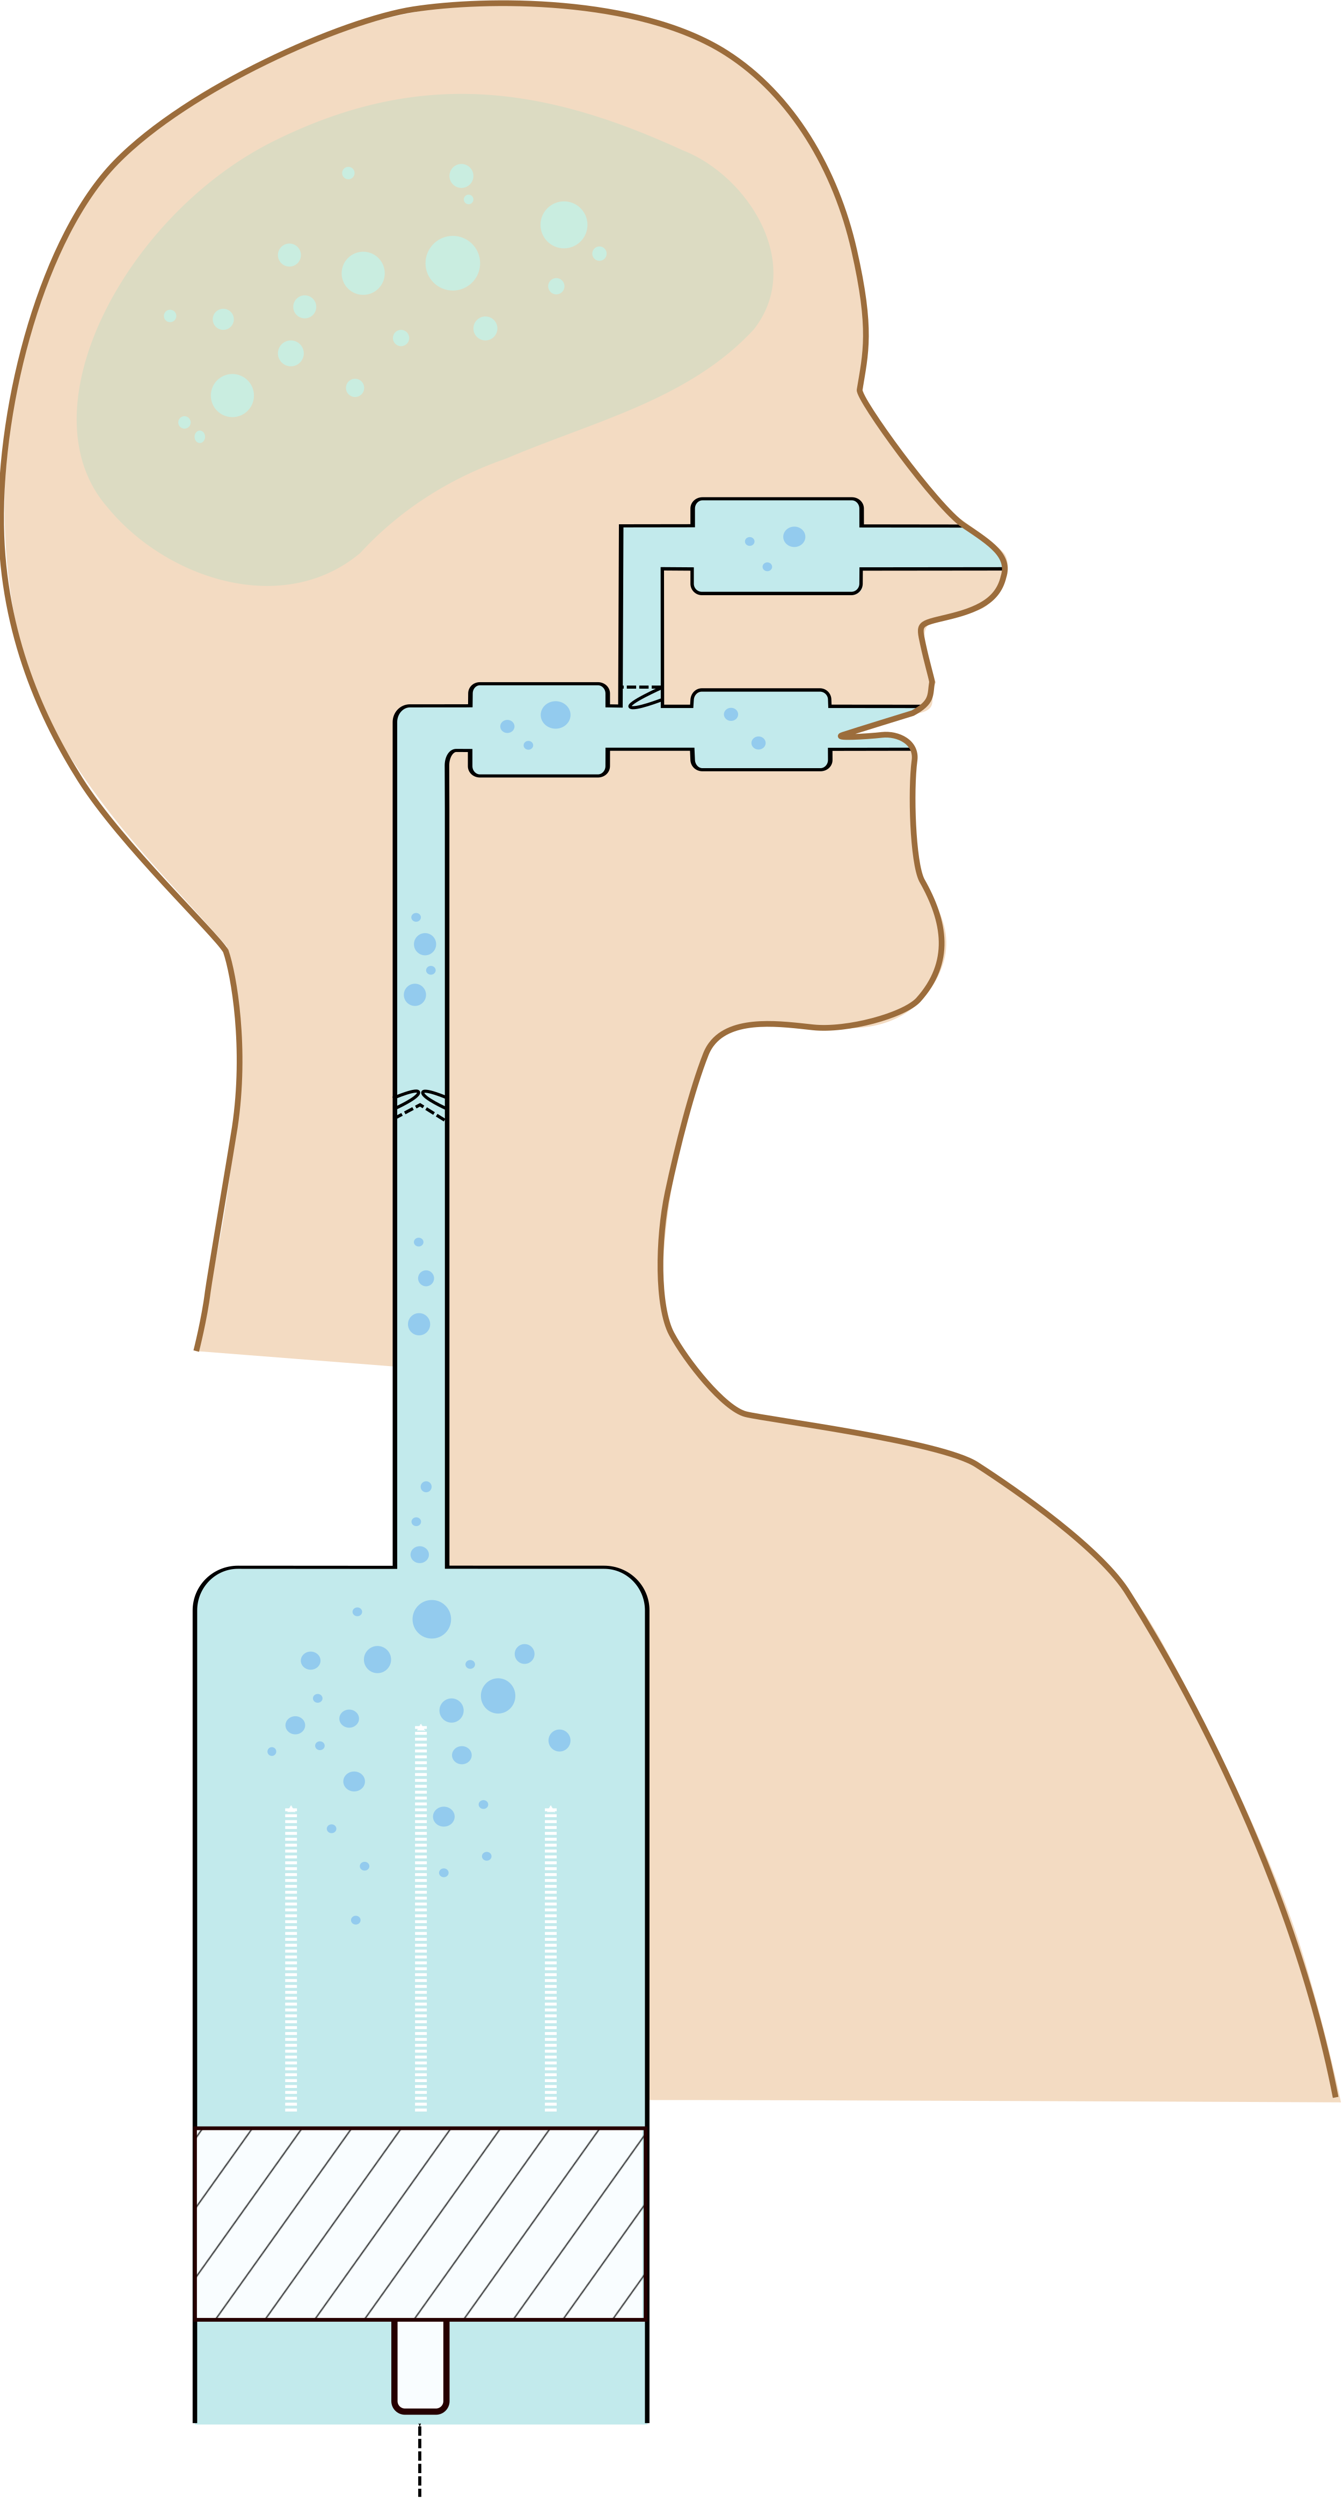 <?xml version="1.0" encoding="UTF-8" standalone="no"?>
<!-- Created with Inkscape (http://www.inkscape.org/) -->

<svg
   xmlns:osb="http://www.openswatchbook.org/uri/2009/osb"
   xmlns:dc="http://purl.org/dc/elements/1.1/"
   xmlns:cc="http://creativecommons.org/ns#"
   xmlns:rdf="http://www.w3.org/1999/02/22-rdf-syntax-ns#"
   xmlns:svg="http://www.w3.org/2000/svg"
   xmlns="http://www.w3.org/2000/svg"
   xmlns:xlink="http://www.w3.org/1999/xlink"
   xmlns:sodipodi="http://sodipodi.sourceforge.net/DTD/sodipodi-0.dtd"
   xmlns:inkscape="http://www.inkscape.org/namespaces/inkscape"
   version="1.1"
   id="svg911"
   width="477.645"
   height="889.163"
   viewBox="0 0 477.645 889.163"
   sodipodi:docname="tubes.svg"
   inkscape:version="0.92.4 5da689c313, 2019-01-14">
  <defs
     id="defs915">
    <marker
       inkscape:isstock="true"
       style="overflow:visible"
       id="marker1749"
       refX="0"
       refY="0"
       orient="auto"
       inkscape:stockid="EmptyTriangleOutS">
      <path
         transform="matrix(0.2,0,0,0.2,-0.6,0)"
         style="fill:#ffffff;fill-rule:evenodd;stroke:#ffffff;stroke-width:1pt;stroke-opacity:1"
         d="M 5.77,0 -2.88,5 V -5 Z"
         id="path1747"
         inkscape:connector-curvature="0" />
    </marker>
    <marker
       inkscape:isstock="true"
       style="overflow:visible"
       id="marker1745"
       refX="0"
       refY="0"
       orient="auto"
       inkscape:stockid="EmptyTriangleOutS">
      <path
         transform="matrix(0.2,0,0,0.2,-0.6,0)"
         style="fill:#ffffff;fill-rule:evenodd;stroke:#ffffff;stroke-width:1pt;stroke-opacity:1"
         d="M 5.77,0 -2.88,5 V -5 Z"
         id="path1743"
         inkscape:connector-curvature="0" />
    </marker>
    <marker
       inkscape:isstock="true"
       id="marker1739"
       refX="5"
       refY="3"
       orient="auto-start-reverse"
       inkscape:stockid="ExperimentalArrow">
      <path
         style="fill:context-stroke;stroke:#000000;stroke-opacity:1"
         d="M 10,3 0,6 V 0 Z"
         id="path1737"
         inkscape:connector-curvature="0" />
    </marker>
    <marker
       inkscape:isstock="true"
       id="marker1735"
       refX="5"
       refY="3"
       orient="auto-start-reverse"
       inkscape:stockid="ExperimentalArrow">
      <path
         style="fill:context-stroke;stroke:#000000;stroke-opacity:1"
         d="M 10,3 0,6 V 0 Z"
         id="path1733"
         inkscape:connector-curvature="0" />
    </marker>
    <marker
       inkscape:isstock="true"
       style="overflow:visible"
       id="marker1729"
       refX="0"
       refY="0"
       orient="auto"
       inkscape:stockid="EmptyTriangleOutM">
      <path
         transform="matrix(0.4,0,0,0.4,-1.8,0)"
         style="fill:#ffffff;fill-rule:evenodd;stroke:#000000;stroke-width:1pt;stroke-opacity:1"
         d="M 5.77,0 -2.88,5 V -5 Z"
         id="path1727"
         inkscape:connector-curvature="0" />
    </marker>
    <marker
       inkscape:isstock="true"
       style="overflow:visible"
       id="marker1725"
       refX="0"
       refY="0"
       orient="auto"
       inkscape:stockid="EmptyTriangleOutM">
      <path
         transform="matrix(0.4,0,0,0.4,-1.8,0)"
         style="fill:#ffffff;fill-rule:evenodd;stroke:#000000;stroke-width:1pt;stroke-opacity:1"
         d="M 5.77,0 -2.88,5 V -5 Z"
         id="path1723"
         inkscape:connector-curvature="0" />
    </marker>
    <marker
       inkscape:isstock="true"
       style="overflow:visible"
       id="marker1719"
       refX="0"
       refY="0"
       orient="auto"
       inkscape:stockid="Arrow1Mstart">
      <path
         transform="matrix(0.4,0,0,0.4,4,0)"
         style="fill:#000000;fill-opacity:1;fill-rule:evenodd;stroke:#000000;stroke-width:1pt;stroke-opacity:1"
         d="M 0,0 5,-5 -12.5,0 5,5 Z"
         id="path1717"
         inkscape:connector-curvature="0" />
    </marker>
    <marker
       inkscape:isstock="true"
       style="overflow:visible"
       id="marker1715"
       refX="0"
       refY="0"
       orient="auto"
       inkscape:stockid="Arrow1Mstart">
      <path
         transform="matrix(0.4,0,0,0.4,4,0)"
         style="fill:#000000;fill-opacity:1;fill-rule:evenodd;stroke:#000000;stroke-width:1pt;stroke-opacity:1"
         d="M 0,0 5,-5 -12.5,0 5,5 Z"
         id="path1713"
         inkscape:connector-curvature="0" />
    </marker>
    <marker
       inkscape:isstock="true"
       style="overflow:visible"
       id="marker1708"
       refX="0"
       refY="0"
       orient="auto"
       inkscape:stockid="Tail">
      <g
         style="fill:#000000;fill-opacity:1;stroke:#000000;stroke-opacity:1"
         transform="scale(-1.2)"
         id="g1706">
        <path
           style="fill:#000000;fill-opacity:1;fill-rule:evenodd;stroke:#000000;stroke-width:0.8;stroke-linecap:round;stroke-opacity:1"
           d="M -3.805,-3.959 0.544,0"
           id="path1694"
           inkscape:connector-curvature="0" />
        <path
           style="fill:#000000;fill-opacity:1;fill-rule:evenodd;stroke:#000000;stroke-width:0.8;stroke-linecap:round;stroke-opacity:1"
           d="M -1.287,-3.959 3.062,0"
           id="path1696"
           inkscape:connector-curvature="0" />
        <path
           style="fill:#000000;fill-opacity:1;fill-rule:evenodd;stroke:#000000;stroke-width:0.8;stroke-linecap:round;stroke-opacity:1"
           d="M 1.305,-3.959 5.654,0"
           id="path1698"
           inkscape:connector-curvature="0" />
        <path
           style="fill:#000000;fill-opacity:1;fill-rule:evenodd;stroke:#000000;stroke-width:0.8;stroke-linecap:round;stroke-opacity:1"
           d="M -3.805,4.178 0.544,0.22"
           id="path1700"
           inkscape:connector-curvature="0" />
        <path
           style="fill:#000000;fill-opacity:1;fill-rule:evenodd;stroke:#000000;stroke-width:0.8;stroke-linecap:round;stroke-opacity:1"
           d="M -1.287,4.178 3.062,0.22"
           id="path1702"
           inkscape:connector-curvature="0" />
        <path
           style="fill:#000000;fill-opacity:1;fill-rule:evenodd;stroke:#000000;stroke-width:0.8;stroke-linecap:round;stroke-opacity:1"
           d="M 1.305,4.178 5.654,0.22"
           id="path1704"
           inkscape:connector-curvature="0" />
      </g>
    </marker>
    <marker
       inkscape:isstock="true"
       style="overflow:visible"
       id="marker1660"
       refX="0"
       refY="0"
       orient="auto"
       inkscape:stockid="Tail">
      <g
         style="fill:#000000;fill-opacity:1;stroke:#000000;stroke-opacity:1"
         transform="scale(-1.2)"
         id="g1658">
        <path
           style="fill:#000000;fill-opacity:1;fill-rule:evenodd;stroke:#000000;stroke-width:0.8;stroke-linecap:round;stroke-opacity:1"
           d="M -3.805,-3.959 0.544,0"
           id="path1646"
           inkscape:connector-curvature="0" />
        <path
           style="fill:#000000;fill-opacity:1;fill-rule:evenodd;stroke:#000000;stroke-width:0.8;stroke-linecap:round;stroke-opacity:1"
           d="M -1.287,-3.959 3.062,0"
           id="path1648"
           inkscape:connector-curvature="0" />
        <path
           style="fill:#000000;fill-opacity:1;fill-rule:evenodd;stroke:#000000;stroke-width:0.8;stroke-linecap:round;stroke-opacity:1"
           d="M 1.305,-3.959 5.654,0"
           id="path1650"
           inkscape:connector-curvature="0" />
        <path
           style="fill:#000000;fill-opacity:1;fill-rule:evenodd;stroke:#000000;stroke-width:0.8;stroke-linecap:round;stroke-opacity:1"
           d="M -3.805,4.178 0.544,0.22"
           id="path1652"
           inkscape:connector-curvature="0" />
        <path
           style="fill:#000000;fill-opacity:1;fill-rule:evenodd;stroke:#000000;stroke-width:0.8;stroke-linecap:round;stroke-opacity:1"
           d="M -1.287,4.178 3.062,0.22"
           id="path1654"
           inkscape:connector-curvature="0" />
        <path
           style="fill:#000000;fill-opacity:1;fill-rule:evenodd;stroke:#000000;stroke-width:0.8;stroke-linecap:round;stroke-opacity:1"
           d="M 1.305,4.178 5.654,0.22"
           id="path1656"
           inkscape:connector-curvature="0" />
      </g>
    </marker>
    <marker
       inkscape:isstock="true"
       style="overflow:visible"
       id="marker1636"
       refX="0"
       refY="0"
       orient="auto"
       inkscape:stockid="Arrow1Send">
      <path
         transform="matrix(-0.2,0,0,-0.2,-1.2,0)"
         style="fill:#000000;fill-opacity:1;fill-rule:evenodd;stroke:#000000;stroke-width:1pt;stroke-opacity:1"
         d="M 0,0 5,-5 -12.5,0 5,5 Z"
         id="path1634"
         inkscape:connector-curvature="0" />
    </marker>
    <marker
       inkscape:isstock="true"
       style="overflow:visible"
       id="marker1632"
       refX="0"
       refY="0"
       orient="auto"
       inkscape:stockid="Arrow1Send">
      <path
         transform="matrix(-0.2,0,0,-0.2,-1.2,0)"
         style="fill:#000000;fill-opacity:1;fill-rule:evenodd;stroke:#000000;stroke-width:1pt;stroke-opacity:1"
         d="M 0,0 5,-5 -12.5,0 5,5 Z"
         id="path1630"
         inkscape:connector-curvature="0" />
    </marker>
    <marker
       inkscape:stockid="Arrow1Send"
       orient="auto"
       refY="0"
       refX="0"
       id="Arrow1Send"
       style="overflow:visible"
       inkscape:isstock="true">
      <path
         id="path7194"
         d="M 0,0 5,-5 -12.5,0 5,5 Z"
         style="fill:#000000;fill-opacity:1;fill-rule:evenodd;stroke:#000000;stroke-width:1pt;stroke-opacity:1"
         transform="matrix(-0.2,0,0,-0.2,-1.2,0)"
         inkscape:connector-curvature="0" />
    </marker>
    <marker
       inkscape:isstock="true"
       style="overflow:visible"
       id="marker8088"
       refX="0"
       refY="0"
       orient="auto"
       inkscape:stockid="Arrow1Mstart">
      <path
         transform="matrix(0.4,0,0,0.4,4,0)"
         style="fill:#000000;fill-opacity:1;fill-rule:evenodd;stroke:#000000;stroke-width:1pt;stroke-opacity:1"
         d="M 0,0 5,-5 -12.5,0 5,5 Z"
         id="path8086"
         inkscape:connector-curvature="0" />
    </marker>
    <marker
       inkscape:stockid="Arrow1Sstart"
       orient="auto"
       refY="0"
       refX="0"
       id="Arrow1Sstart"
       style="overflow:visible"
       inkscape:isstock="true">
      <path
         id="path7191"
         d="M 0,0 5,-5 -12.5,0 5,5 Z"
         style="fill:#000000;fill-opacity:1;fill-rule:evenodd;stroke:#000000;stroke-width:1pt;stroke-opacity:1"
         transform="matrix(0.2,0,0,0.2,1.2,0)"
         inkscape:connector-curvature="0" />
    </marker>
    <marker
       inkscape:stockid="Arrow1Mstart"
       orient="auto"
       refY="0"
       refX="0"
       id="Arrow1Mstart"
       style="overflow:visible"
       inkscape:isstock="true">
      <path
         id="path7185"
         d="M 0,0 5,-5 -12.5,0 5,5 Z"
         style="fill:#000000;fill-opacity:1;fill-rule:evenodd;stroke:#000000;stroke-width:1pt;stroke-opacity:1"
         transform="matrix(0.4,0,0,0.4,4,0)"
         inkscape:connector-curvature="0" />
    </marker>
    <marker
       inkscape:stockid="Arrow1Lend"
       orient="auto"
       refY="0"
       refX="0"
       id="Arrow1Lend"
       style="overflow:visible"
       inkscape:isstock="true">
      <path
         id="path7182"
         d="M 0,0 5,-5 -12.5,0 5,5 Z"
         style="fill:#000000;fill-opacity:1;fill-rule:evenodd;stroke:#000000;stroke-width:1pt;stroke-opacity:1"
         transform="matrix(-0.8,0,0,-0.8,-10,0)"
         inkscape:connector-curvature="0" />
    </marker>
    <marker
       inkscape:stockid="DotL"
       orient="auto"
       refY="0"
       refX="0"
       id="DotL"
       style="overflow:visible"
       inkscape:isstock="true">
      <path
         id="path7240"
         d="m -2.5,-1 c 0,2.76 -2.24,5 -5,5 -2.76,0 -5,-2.24 -5,-5 0,-2.76 2.24,-5 5,-5 2.76,0 5,2.24 5,5 z"
         style="fill:#000000;fill-opacity:1;fill-rule:evenodd;stroke:#000000;stroke-width:1pt;stroke-opacity:1"
         transform="matrix(0.8,0,0,0.8,5.92,0.8)"
         inkscape:connector-curvature="0" />
    </marker>
    <marker
       inkscape:stockid="Arrow1Mend"
       orient="auto"
       refY="0"
       refX="0"
       id="Arrow1Mend"
       style="overflow:visible"
       inkscape:isstock="true">
      <path
         id="path7188"
         d="M 0,0 5,-5 -12.5,0 5,5 Z"
         style="fill:#000000;fill-opacity:1;fill-rule:evenodd;stroke:#000000;stroke-width:1pt;stroke-opacity:1"
         transform="matrix(-0.4,0,0,-0.4,-4,0)"
         inkscape:connector-curvature="0" />
    </marker>
    <marker
       inkscape:stockid="Arrow1Lstart"
       orient="auto"
       refY="0"
       refX="0"
       id="marker7457"
       style="overflow:visible"
       inkscape:isstock="true">
      <path
         id="path7455"
         d="M 0,0 5,-5 -12.5,0 5,5 Z"
         style="fill:#000000;fill-opacity:1;fill-rule:evenodd;stroke:#000000;stroke-width:1pt;stroke-opacity:1"
         transform="matrix(0.8,0,0,0.8,10,0)"
         inkscape:connector-curvature="0" />
    </marker>
    <marker
       inkscape:stockid="Arrow1Lstart"
       orient="auto"
       refY="0"
       refX="0"
       id="Arrow1Lstart"
       style="overflow:visible"
       inkscape:isstock="true">
      <path
         id="path7179"
         d="M 0,0 5,-5 -12.5,0 5,5 Z"
         style="fill:#000000;fill-opacity:1;fill-rule:evenodd;stroke:#000000;stroke-width:1pt;stroke-opacity:1"
         transform="matrix(0.8,0,0,0.8,10,0)"
         inkscape:connector-curvature="0" />
    </marker>
    <linearGradient
       id="linearGradient6862"
       osb:paint="solid">
      <stop
         style="stop-color:#000000;stop-opacity:1;"
         offset="0"
         id="stop6860" />
    </linearGradient>
    <pattern
       inkscape:collect="always"
       xlink:href="#Strips1_1"
       id="pattern6843"
       patternTransform="matrix(10,0,0,10,120.48,-712.858)" />
    <pattern
       inkscape:stockid="Stripes 1:1"
       id="Strips1_1"
       patternTransform="translate(0,0) scale(10,10)"
       height="1"
       width="2"
       patternUnits="userSpaceOnUse"
       inkscape:collect="always">
      <rect
         id="rect6125"
         height="2"
         width="1"
         y="-0.5"
         x="0"
         style="fill:black;stroke:none" />
    </pattern>
    <clipPath
       clipPathUnits="userSpaceOnUse"
       id="clipPath6847">
      <rect
         style="fill:none;fill-opacity:1;stroke:#c80000;stroke-width:1.134;stroke-miterlimit:3.8;stroke-dasharray:none;stroke-dashoffset:0;stroke-opacity:1"
         id="rect6849"
         width="428"
         height="438"
         x="724"
         y="298"
         transform="rotate(-38.903)" />
    </clipPath>
    <pattern
       patternUnits="userSpaceOnUse"
       width="428"
       height="438"
       patternTransform="translate(724,298)"
       id="pattern6851">
      <rect
         clip-path="url(#clipPath6847)"
         transform="rotate(38.903,59.898,-1174.015)"
         ry="0"
         y="-496.858"
         x="704.48"
         height="622"
         width="730"
         id="rect5407"
         style="fill:url(#pattern6843);fill-opacity:1;stroke:#c80000;stroke-width:1.134;stroke-miterlimit:3.8;stroke-dasharray:none;stroke-dashoffset:0;stroke-opacity:1" />
    </pattern>
    <clipPath
       clipPathUnits="userSpaceOnUse"
       id="clipPath6954">
      <rect
         style="fill:none;fill-opacity:1;stroke:#260000;stroke-width:1.2;stroke-miterlimit:4;stroke-dasharray:none;stroke-dashoffset:0;stroke-opacity:1"
         id="rect6956"
         width="600"
         height="348"
         x="102.809"
         y="671.958"
         ry="0.5"
         transform="rotate(-30)" />
    </clipPath>
    <pattern
       patternUnits="userSpaceOnUse"
       width="600"
       height="348"
       patternTransform="translate(168,164)"
       id="pattern6970">
      <g
         clip-path="url(#clipPath6954-9)"
         transform="rotate(30,1202.486,-527.823)"
         id="g6948-9">
        <rect
           style="fill:none;fill-opacity:1;stroke:#260000;stroke-width:1.134;stroke-miterlimit:3.8;stroke-dasharray:none;stroke-dashoffset:0;stroke-opacity:1"
           id="rect6900-2"
           width="691.55"
           height="602.455"
           x="428.406"
           y="230.058"
           ry="0.5" />
        <path
           style="fill:none;stroke:#000000;stroke-width:1.2;stroke-linecap:butt;stroke-linejoin:miter;stroke-miterlimit:4;stroke-dasharray:none;stroke-opacity:1"
           d="m 462.448,228.643 -1.414,602.455"
           id="path6902-0"
           inkscape:connector-curvature="0" />
        <path
           style="fill:none;stroke:#000000;stroke-width:1.2;stroke-linecap:butt;stroke-linejoin:miter;stroke-miterlimit:4;stroke-dasharray:none;stroke-opacity:1"
           d="M 506.996,230.058 V 832.513"
           id="path6904-2"
           inkscape:connector-curvature="0" />
        <path
           style="fill:none;stroke:#000000;stroke-width:1.2;stroke-linecap:butt;stroke-linejoin:miter;stroke-miterlimit:4;stroke-dasharray:none;stroke-opacity:1"
           d="M 551.543,231.472 V 831.098"
           id="path6906-3"
           inkscape:connector-curvature="0" />
        <path
           style="fill:none;stroke:#000000;stroke-width:1.2;stroke-linecap:butt;stroke-linejoin:miter;stroke-miterlimit:4;stroke-dasharray:none;stroke-opacity:1"
           d="M 596.091,230.058 V 832.755"
           id="path6908-7"
           inkscape:connector-curvature="0"
           sodipodi:nodetypes="cc" />
        <path
           style="fill:none;stroke:#000000;stroke-width:1.2;stroke-linecap:butt;stroke-linejoin:miter;stroke-miterlimit:4;stroke-dasharray:none;stroke-opacity:1"
           d="m 640.639,230.729 v 601.783"
           id="path6910-5"
           inkscape:connector-curvature="0"
           sodipodi:nodetypes="cc" />
        <path
           style="fill:none;stroke:#000000;stroke-width:1.2;stroke-linecap:butt;stroke-linejoin:miter;stroke-miterlimit:4;stroke-dasharray:none;stroke-opacity:1"
           d="M 685.187,229.472 V 832.598"
           id="path6912-9"
           inkscape:connector-curvature="0"
           sodipodi:nodetypes="cc" />
        <path
           style="fill:none;stroke:#000000;stroke-width:1.2;stroke-linecap:butt;stroke-linejoin:miter;stroke-miterlimit:4;stroke-dasharray:none;stroke-opacity:1"
           d="M 729.734,230.058 V 831.806"
           id="path6914-2"
           inkscape:connector-curvature="0"
           sodipodi:nodetypes="cc" />
        <path
           style="fill:none;stroke:#000000;stroke-width:1.2;stroke-linecap:butt;stroke-linejoin:miter;stroke-miterlimit:4;stroke-dasharray:none;stroke-opacity:1"
           d="M 774.282,230.058 V 832.184"
           id="path6916-2"
           inkscape:connector-curvature="0"
           sodipodi:nodetypes="cc" />
        <path
           style="fill:none;stroke:#000000;stroke-width:1.2;stroke-linecap:butt;stroke-linejoin:miter;stroke-miterlimit:4;stroke-dasharray:none;stroke-opacity:1"
           d="M 818.83,229.815 V 832.177"
           id="path6918-8"
           inkscape:connector-curvature="0"
           sodipodi:nodetypes="cc" />
        <path
           style="fill:none;stroke:#000000;stroke-width:1.2;stroke-linecap:butt;stroke-linejoin:miter;stroke-miterlimit:4;stroke-dasharray:none;stroke-opacity:1"
           d="M 863.377,229.729 V 829.684"
           id="path6920-9"
           inkscape:connector-curvature="0"
           sodipodi:nodetypes="cc" />
        <path
           style="fill:none;stroke:#000000;stroke-width:1.2;stroke-linecap:butt;stroke-linejoin:miter;stroke-miterlimit:4;stroke-dasharray:none;stroke-opacity:1"
           d="M 907.925,229.487 V 832.513"
           id="path6922-7"
           inkscape:connector-curvature="0"
           sodipodi:nodetypes="cc" />
        <path
           style="fill:none;stroke:#000000;stroke-width:1.2;stroke-linecap:butt;stroke-linejoin:miter;stroke-miterlimit:4;stroke-dasharray:none;stroke-opacity:1"
           d="M 952.473,230.229 V 833.241"
           id="path6924-3"
           inkscape:connector-curvature="0"
           sodipodi:nodetypes="cc" />
        <path
           style="fill:none;stroke:#000000;stroke-width:1.2;stroke-linecap:butt;stroke-linejoin:miter;stroke-miterlimit:4;stroke-dasharray:none;stroke-opacity:1"
           d="M 997.021,230.315 V 832.755"
           id="path6926-6"
           inkscape:connector-curvature="0"
           sodipodi:nodetypes="cc" />
        <path
           style="fill:none;stroke:#000000;stroke-width:1.2;stroke-linecap:butt;stroke-linejoin:miter;stroke-miterlimit:4;stroke-dasharray:none;stroke-opacity:1"
           d="M 1041.568,229.815 V 832.169"
           id="path6928-1"
           inkscape:connector-curvature="0"
           sodipodi:nodetypes="cc" />
        <path
           style="fill:none;stroke:#000000;stroke-width:1.2;stroke-linecap:butt;stroke-linejoin:miter;stroke-miterlimit:4;stroke-dasharray:none;stroke-opacity:1"
           d="M 1086.116,231.143 V 832.755"
           id="path6930-2"
           inkscape:connector-curvature="0"
           sodipodi:nodetypes="cc" />
      </g>
    </pattern>
    <clipPath
       clipPathUnits="userSpaceOnUse"
       id="clipPath6954-9">
      <rect
         style="fill:none;fill-opacity:1;stroke:#260000;stroke-width:1.2;stroke-miterlimit:4;stroke-dasharray:none;stroke-dashoffset:0;stroke-opacity:1"
         id="rect6956-3"
         width="600"
         height="348"
         x="102.809"
         y="671.958"
         ry="0.5"
         transform="rotate(-30)" />
    </clipPath>
    <marker
       inkscape:stockid="Arrow1Send"
       orient="auto"
       refY="0"
       refX="0"
       id="Arrow1Send-3"
       style="overflow:visible"
       inkscape:isstock="true">
      <path
         inkscape:connector-curvature="0"
         id="path7194-7"
         d="M 0,0 5,-5 -12.5,0 5,5 Z"
         style="fill:#ffffff;fill-opacity:1;fill-rule:evenodd;stroke:#ffffff;stroke-width:1pt;stroke-opacity:1"
         transform="matrix(-0.2,0,0,-0.2,-1.2,0)" />
    </marker>
    <marker
       inkscape:stockid="Arrow1Send"
       orient="auto"
       refY="0"
       refX="0"
       id="Arrow1Send-4"
       style="overflow:visible"
       inkscape:isstock="true">
      <path
         inkscape:connector-curvature="0"
         id="path7194-5"
         d="M 0,0 5,-5 -12.5,0 5,5 Z"
         style="fill:#93cbee;fill-opacity:1;fill-rule:evenodd;stroke:#ffffff;stroke-width:1pt;stroke-opacity:1"
         transform="matrix(-0.2,0,0,-0.2,-1.2,0)" />
    </marker>
    <marker
       inkscape:stockid="Arrow1Send"
       orient="auto"
       refY="0"
       refX="0"
       id="Arrow1Send-5"
       style="overflow:visible"
       inkscape:isstock="true">
      <path
         inkscape:connector-curvature="0"
         id="path7194-4"
         d="M 0,0 5,-5 -12.5,0 5,5 Z"
         style="fill:#000000;fill-opacity:1;fill-rule:evenodd;stroke:#000000;stroke-width:1pt;stroke-opacity:1"
         transform="matrix(-0.2,0,0,-0.2,-1.2,0)" />
    </marker>
    <marker
       inkscape:stockid="Arrow1Send"
       orient="auto"
       refY="0"
       refX="0"
       id="Arrow1Send-3-4"
       style="overflow:visible"
       inkscape:isstock="true">
      <path
         inkscape:connector-curvature="0"
         id="path7194-7-4"
         d="M 0,0 5,-5 -12.5,0 5,5 Z"
         style="fill:#000000;fill-opacity:1;fill-rule:evenodd;stroke:#000000;stroke-width:1pt;stroke-opacity:1"
         transform="matrix(-0.2,0,0,-0.2,-1.2,0)" />
    </marker>
    <marker
       inkscape:stockid="Arrow1Send"
       orient="auto"
       refY="0"
       refX="0"
       id="Arrow1Send-3-0"
       style="overflow:visible"
       inkscape:isstock="true">
      <path
         inkscape:connector-curvature="0"
         id="path7194-7-7"
         d="M 0,0 5,-5 -12.5,0 5,5 Z"
         style="fill:#93cbee;fill-opacity:1;fill-rule:evenodd;stroke:#ffffff;stroke-width:1pt;stroke-opacity:1"
         transform="matrix(-0.2,0,0,-0.2,-1.2,0)" />
    </marker>
    <marker
       inkscape:stockid="Arrow1Send"
       orient="auto"
       refY="0"
       refX="0"
       id="Arrow1Send-4-8"
       style="overflow:visible"
       inkscape:isstock="true">
      <path
         inkscape:connector-curvature="0"
         id="path7194-5-4"
         d="M 0,0 5,-5 -12.5,0 5,5 Z"
         style="fill:#ffffff;fill-opacity:1;fill-rule:evenodd;stroke:#ffffff;stroke-width:1pt;stroke-opacity:1"
         transform="matrix(-0.2,0,0,-0.2,-1.2,0)" />
    </marker>
    <marker
       inkscape:stockid="Arrow1Mstart"
       orient="auto"
       refY="0"
       refX="0"
       id="marker7907-6"
       style="overflow:visible"
       inkscape:isstock="true"
       inkscape:collect="always">
      <path
         inkscape:connector-curvature="0"
         id="path7905-8"
         d="M 0,0 5,-5 -12.5,0 5,5 Z"
         style="fill:#000000;fill-opacity:1;fill-rule:evenodd;stroke:#000000;stroke-width:1pt;stroke-opacity:1"
         transform="matrix(0.4,0,0,0.4,4,0)" />
    </marker>
    <pattern
       inkscape:collect="always"
       xlink:href="#pattern6970-0"
       id="pattern6999-9"
       patternTransform="matrix(0.273,0.052,-0.064,0.341,565.688,916.975)" />
    <pattern
       patternUnits="userSpaceOnUse"
       width="600"
       height="348"
       patternTransform="translate(168,164)"
       id="pattern6970-0">
      <g
         clip-path="url(#clipPath6954-9-7)"
         transform="rotate(30,1202.486,-527.823)"
         id="g6948-9-6">
        <rect
           style="fill:none;fill-opacity:1;stroke:#260000;stroke-width:1.134;stroke-miterlimit:3.8;stroke-dasharray:none;stroke-dashoffset:0;stroke-opacity:1"
           id="rect6900-2-8"
           width="691.55"
           height="602.455"
           x="428.406"
           y="230.058"
           ry="0.5" />
        <path
           style="fill:none;stroke:#000000;stroke-width:1.2;stroke-linecap:butt;stroke-linejoin:miter;stroke-miterlimit:4;stroke-dasharray:none;stroke-opacity:1"
           d="m 462.448,228.643 -1.414,602.455"
           id="path6902-0-7"
           inkscape:connector-curvature="0" />
        <path
           style="fill:none;stroke:#000000;stroke-width:1.2;stroke-linecap:butt;stroke-linejoin:miter;stroke-miterlimit:4;stroke-dasharray:none;stroke-opacity:1"
           d="M 506.996,230.058 V 832.513"
           id="path6904-2-9"
           inkscape:connector-curvature="0" />
        <path
           style="fill:none;stroke:#000000;stroke-width:1.2;stroke-linecap:butt;stroke-linejoin:miter;stroke-miterlimit:4;stroke-dasharray:none;stroke-opacity:1"
           d="M 551.543,231.472 V 831.098"
           id="path6906-3-0"
           inkscape:connector-curvature="0" />
        <path
           style="fill:none;stroke:#000000;stroke-width:1.2;stroke-linecap:butt;stroke-linejoin:miter;stroke-miterlimit:4;stroke-dasharray:none;stroke-opacity:1"
           d="M 596.091,230.058 V 832.755"
           id="path6908-7-3"
           inkscape:connector-curvature="0"
           sodipodi:nodetypes="cc" />
        <path
           style="fill:none;stroke:#000000;stroke-width:1.2;stroke-linecap:butt;stroke-linejoin:miter;stroke-miterlimit:4;stroke-dasharray:none;stroke-opacity:1"
           d="m 640.639,230.729 v 601.783"
           id="path6910-5-3"
           inkscape:connector-curvature="0"
           sodipodi:nodetypes="cc" />
        <path
           style="fill:none;stroke:#000000;stroke-width:1.2;stroke-linecap:butt;stroke-linejoin:miter;stroke-miterlimit:4;stroke-dasharray:none;stroke-opacity:1"
           d="M 685.187,229.472 V 832.598"
           id="path6912-9-3"
           inkscape:connector-curvature="0"
           sodipodi:nodetypes="cc" />
        <path
           style="fill:none;stroke:#000000;stroke-width:1.2;stroke-linecap:butt;stroke-linejoin:miter;stroke-miterlimit:4;stroke-dasharray:none;stroke-opacity:1"
           d="M 729.734,230.058 V 831.806"
           id="path6914-2-7"
           inkscape:connector-curvature="0"
           sodipodi:nodetypes="cc" />
        <path
           style="fill:none;stroke:#000000;stroke-width:1.2;stroke-linecap:butt;stroke-linejoin:miter;stroke-miterlimit:4;stroke-dasharray:none;stroke-opacity:1"
           d="M 774.282,230.058 V 832.184"
           id="path6916-2-3"
           inkscape:connector-curvature="0"
           sodipodi:nodetypes="cc" />
        <path
           style="fill:none;stroke:#000000;stroke-width:1.2;stroke-linecap:butt;stroke-linejoin:miter;stroke-miterlimit:4;stroke-dasharray:none;stroke-opacity:1"
           d="M 818.83,229.815 V 832.177"
           id="path6918-8-2"
           inkscape:connector-curvature="0"
           sodipodi:nodetypes="cc" />
        <path
           style="fill:none;stroke:#000000;stroke-width:1.2;stroke-linecap:butt;stroke-linejoin:miter;stroke-miterlimit:4;stroke-dasharray:none;stroke-opacity:1"
           d="M 863.377,229.729 V 829.684"
           id="path6920-9-6"
           inkscape:connector-curvature="0"
           sodipodi:nodetypes="cc" />
        <path
           style="fill:none;stroke:#000000;stroke-width:1.2;stroke-linecap:butt;stroke-linejoin:miter;stroke-miterlimit:4;stroke-dasharray:none;stroke-opacity:1"
           d="M 907.925,229.487 V 832.513"
           id="path6922-7-5"
           inkscape:connector-curvature="0"
           sodipodi:nodetypes="cc" />
        <path
           style="fill:none;stroke:#000000;stroke-width:1.2;stroke-linecap:butt;stroke-linejoin:miter;stroke-miterlimit:4;stroke-dasharray:none;stroke-opacity:1"
           d="M 952.473,230.229 V 833.241"
           id="path6924-3-2"
           inkscape:connector-curvature="0"
           sodipodi:nodetypes="cc" />
        <path
           style="fill:none;stroke:#000000;stroke-width:1.2;stroke-linecap:butt;stroke-linejoin:miter;stroke-miterlimit:4;stroke-dasharray:none;stroke-opacity:1"
           d="M 997.021,230.315 V 832.755"
           id="path6926-6-6"
           inkscape:connector-curvature="0"
           sodipodi:nodetypes="cc" />
        <path
           style="fill:none;stroke:#000000;stroke-width:1.2;stroke-linecap:butt;stroke-linejoin:miter;stroke-miterlimit:4;stroke-dasharray:none;stroke-opacity:1"
           d="M 1041.568,229.815 V 832.169"
           id="path6928-1-5"
           inkscape:connector-curvature="0"
           sodipodi:nodetypes="cc" />
        <path
           style="fill:none;stroke:#000000;stroke-width:1.2;stroke-linecap:butt;stroke-linejoin:miter;stroke-miterlimit:4;stroke-dasharray:none;stroke-opacity:1"
           d="M 1086.116,231.143 V 832.755"
           id="path6930-2-8"
           inkscape:connector-curvature="0"
           sodipodi:nodetypes="cc" />
      </g>
    </pattern>
    <clipPath
       clipPathUnits="userSpaceOnUse"
       id="clipPath6954-9-7">
      <rect
         style="fill:none;fill-opacity:1;stroke:#260000;stroke-width:1.2;stroke-miterlimit:4;stroke-dasharray:none;stroke-dashoffset:0;stroke-opacity:1"
         id="rect6956-3-9"
         width="600"
         height="348"
         x="102.809"
         y="671.958"
         ry="0.5"
         transform="rotate(-30)" />
    </clipPath>
    <marker
       inkscape:isstock="true"
       style="overflow:visible"
       id="marker1749-6"
       refX="0"
       refY="0"
       orient="auto"
       inkscape:stockid="EmptyTriangleOutS">
      <path
         inkscape:connector-curvature="0"
         transform="matrix(0.2,0,0,0.2,-0.6,0)"
         style="fill:#ffffff;fill-rule:evenodd;stroke:#ffffff;stroke-width:1pt;stroke-opacity:1"
         d="M 5.77,0 -2.88,5 V -5 Z"
         id="path1747-0" />
    </marker>
    <marker
       inkscape:stockid="EmptyTriangleOutS"
       orient="auto"
       refY="0"
       refX="0"
       id="EmptyTriangleOutS-4"
       style="overflow:visible"
       inkscape:isstock="true"
       inkscape:collect="always">
      <path
         inkscape:connector-curvature="0"
         id="path1531-1"
         d="M 5.77,0 -2.88,5 V -5 Z"
         style="fill:#ffffff;fill-rule:evenodd;stroke:#ffffff;stroke-width:1pt;stroke-opacity:1"
         transform="matrix(0.2,0,0,0.2,-0.6,0)" />
    </marker>
    <marker
       inkscape:isstock="true"
       style="overflow:visible"
       id="marker1745-0"
       refX="0"
       refY="0"
       orient="auto"
       inkscape:stockid="EmptyTriangleOutS">
      <path
         inkscape:connector-curvature="0"
         transform="matrix(0.2,0,0,0.2,-0.6,0)"
         style="fill:#ffffff;fill-rule:evenodd;stroke:#ffffff;stroke-width:1pt;stroke-opacity:1"
         d="M 5.77,0 -2.88,5 V -5 Z"
         id="path1743-4" />
    </marker>
  </defs>
  <sodipodi:namedview
     pagecolor="#ffffff"
     bordercolor="#666666"
     borderopacity="1"
     objecttolerance="10"
     gridtolerance="10"
     guidetolerance="10"
     inkscape:pageopacity="0"
     inkscape:pageshadow="2"
     inkscape:window-width="1920"
     inkscape:window-height="1024"
     id="namedview913"
     showgrid="false"
     inkscape:zoom="0.70710678"
     inkscape:cx="56.86035"
     inkscape:cy="440.87839"
     inkscape:window-x="0"
     inkscape:window-y="30"
     inkscape:window-maximized="1"
     inkscape:current-layer="layer3"
     inkscape:snap-global="false"
     fit-margin-top="0"
     fit-margin-left="0"
     fit-margin-right="0"
     fit-margin-bottom="0" />
  <g
     inkscape:groupmode="layer"
     id="layer3"
     inkscape:label="Layer 3"
     style="display:inline"
     transform="translate(-188.973,-76.874)">
    <g
       id="g4795"
       transform="matrix(5.105,0,0,5.105,-425.187,51.465)"
       inkscape:export-xdpi="96"
       inkscape:export-ydpi="96"
       inkscape:export-filename="/home/dodo/gits/emotions/text/resources/tubes.png">
      <path
         sodipodi:nodetypes="cczcssssssssscsccsscccscsccsc"
         inkscape:connector-curvature="0"
         id="path5780-8-5"
         d="m 148.396,100.232 2.62,13.672 c -2.552,2.91 2.443,37.409 12.421,37.386 9.979,-0.022 50.364,0.163 50.364,0.163 0,0 -0.895,-4.374 -2.578,-10.034 -2.446,-8.229 -8.384,-19.257 -9.839,-21.909 -4.377,-7.979 -9.95,-10.14 -12.894,-12.412 -1.897,-1.465 -16.314,-3.313 -16.879,-3.806 -3.337,-2.91 -5.226,-5.211 -5.135,-8.887 0.19,-7.675 2.568,-15.118 3.54,-16.811 0.626,-1.092 3.342,-1.55 8.256,-1.043 3.394,0.35 6.045,-0.752 7.444,-3.576 1.746,-3.525 -1.062,-5.861 -1.382,-7.498 -0.702,-3.592 -0.109,-6.885 -0.201,-8.384 -1.809,-1.633 -12.439,0.193 0.172,-2.41 1.64,-0.338 0.636,-1.167 1.243,-2.147 -1.608,-4.683 -0.59,-4.073 1.618,-4.806 2.358,-0.271 1.852,-0.721 2.635,-1.408 0.828,-0.727 0.952,-2.059 0.567,-2.71 -0.407,-0.687 -4.045,-3.135 -4.045,-3.135 0,0 -5.023,-5.843 -5.869,-8.322 1.162,-9.66 -3.037,-21.268 -12.512,-25.117 -2.992,-1.182 -6.255,-1.533 -9.417,-1.769 -8.08,-0.602 -15.503,1.67 -22.981,5.518 -5.475,2.968 -10.341,8.273 -12.12,13.492 -4.493,13.181 -2.884,24.099 0.019,30.588 4.426,7.622 8.29,10.98 12.677,16.051 1.834,7.044 0.735,11.881 0.264,15.565 -0.747,5.847 -1.594,8.435 -2.442,12.623"
         style="fill:#f3dbc2;fill-opacity:1;fill-rule:evenodd;stroke:none;stroke-width:0.4;stroke-linecap:butt;stroke-linejoin:miter;stroke-miterlimit:4;stroke-dasharray:none;stroke-opacity:1" />
      <path
         sodipodi:nodetypes="ccccczc"
         inkscape:connector-curvature="0"
         id="path1080-3"
         d="m 127.953,40.3 c 4.035,4.876 12.058,7.545 17.366,3.119 2.821,-3.064 6.326,-5.271 10.259,-6.63 5.902,-2.525 12.721,-4.078 17.199,-8.969 3.43,-4.402 -0.399,-10.498 -4.945,-12.258 -9.691,-4.454 -18.266,-5.69 -28.457,-0.598 -10.191,5.092 -17.401,18.641 -11.421,25.335 z"
         style="fill:#dcdbc2;fill-opacity:1;fill-rule:evenodd;stroke:#dcdbc2;stroke-width:0.265px;stroke-linecap:butt;stroke-linejoin:miter;stroke-opacity:1" />
      <g
         inkscape:export-ydpi="96"
         inkscape:export-xdpi="96"
         transform="matrix(0.217,0,0,0.217,26.124,18.714)"
         id="g2535-8"
         style="display:inline">
        <g
           id="g2462-7">
          <g
             transform="translate(-320,6)"
             id="g2250-0">
            <g
               transform="translate(-117.945,-170.233)"
               id="g8319-8">
              <g
                 id="g7151-4-6"
                 style="display:inline"
                 transform="translate(-201.762,68.277)">
                <path
                   sodipodi:nodetypes="cssssccccsssssssccssccccssccsccccccccccccccssssccccssssccccccsssscc"
                   style="display:inline;fill:#c2eaec;fill-opacity:1;stroke:none;stroke-width:1.209px;stroke-linecap:butt;stroke-linejoin:miter;stroke-opacity:1"
                   d="m 1281.956,550.148 c 0,-7.682 -6.184,-13.864 -13.866,-13.866 l -50.393,-0.013 c -0.012,-90.257 0.01,-152.796 -0.017,-243.344 l -0.049,-14.067 c 0,-2.676 1.333,-4.838 2.99,-4.83 l 4.456,0.022 v 5.028 c 0,1.742 1.402,3.144 3.144,3.144 h 37.906 c 1.742,0 3.139,-1.402 3.144,-3.144 l 0.018,-5.439 h 17.159 l 8.402,-2.7e-4 1.563,2.7e-4 0.149,3.439 c 0.075,1.74 1.402,3.144 3.144,3.144 h 37.906 c 1.742,0 3.152,-1.402 3.144,-3.144 l -0.016,-3.4 26.33,-0.928 -5.48,-4.096 -16.951,0.283 23.094,-8.222 0.564,-1.127 -27.464,0.278 -0.078,-2.111 c 0,-1.742 -1.402,-3.144 -3.144,-3.144 h -37.906 c -1.742,0 -3.032,1.406 -3.144,3.144 l -0.137,2.118 h -9.392 l -0.05,-44.159 9.579,0.062 -2e-4,4.721 c -10e-5,1.742 1.402,3.144 3.144,3.144 h 47.982 c 1.742,0 3.132,-1.402 3.144,-3.144 l 0.034,-4.721 46.252,-0.164 -3.517,-6.858 -9.414,-7.031 -33.346,0.224 -0.01,-5.574 c 0,-1.742 -1.403,-3.144 -3.144,-3.144 h -47.982 c -1.742,0 -3.144,1.402 -3.144,3.144 l 2e-4,5.514 -22.97,0.031 -0.246,57.859 -4.074,-0.065 -10e-4,-0.214 v -3.744 c 0,-1.742 -1.402,-3.144 -3.144,-3.144 h -37.906 c -1.742,0 -3.051,1.402 -3.051,3.144 l -0.043,3.931 -2.043,0.026 -10.421,10e-4 -6.917,10e-4 c -2.676,4.5e-4 -4.83,2.331 -4.837,5.219 l 0.01,271.383 -50.393,-0.033 c -7.682,-0.005 -13.866,6.184 -13.866,13.866 l -0.344,260.928 h 145.47 z"
                   id="path5208-3-6-0-5-2"
                   inkscape:connector-curvature="0" />
              </g>
              <g
                 id="g8185-4"
                 style="display:inline">
                <path
                   style="fill:none;stroke:#000000;stroke-width:1;stroke-linecap:butt;stroke-linejoin:miter;stroke-miterlimit:3.9;stroke-dasharray:3, 1;stroke-dashoffset:0;stroke-opacity:1;marker-start:url(#marker7907-6)"
                   d="m 1006.832,879.977 v 22.627"
                   id="path7177-7"
                   inkscape:connector-curvature="0"
                   sodipodi:nodetypes="cc" />
                <path
                   style="fill:none;stroke:#000000;stroke-width:1;stroke-linecap:butt;stroke-linejoin:miter;stroke-miterlimit:4;stroke-dasharray:3, 1;stroke-dashoffset:0;stroke-opacity:1"
                   d="m 998.476,460.117 8.515,-4.513"
                   id="path8057-9"
                   inkscape:connector-curvature="0"
                   sodipodi:nodetypes="cc" />
                <path
                   style="display:inline;fill:none;stroke:#000000;stroke-width:1;stroke-linecap:butt;stroke-linejoin:miter;stroke-miterlimit:4;stroke-dasharray:3, 1;stroke-dashoffset:0;stroke-opacity:1"
                   d="m 1014.804,460.566 -8.175,-5.104"
                   id="path8057-8-3"
                   inkscape:connector-curvature="0"
                   sodipodi:nodetypes="cc" />
                <path
                   style="fill:none;stroke:#000000;stroke-width:1;stroke-linecap:butt;stroke-linejoin:miter;stroke-miterlimit:4;stroke-dasharray:3, 1;stroke-dashoffset:0;stroke-opacity:1"
                   d="m 1084.348,321.54 h -12.905"
                   id="path8173-9"
                   inkscape:connector-curvature="0" />
              </g>
              <path
                 sodipodi:nodetypes="ccc"
                 inkscape:connector-curvature="0"
                 id="path7086-2"
                 d="m 1084.713,321.65 c 0,0 -11.53,5.098 -10.284,6.268 1.246,1.17 10.467,-2.437 10.467,-2.437"
                 style="display:inline;fill:none;stroke:#000000;stroke-width:1px;stroke-linecap:butt;stroke-linejoin:miter;stroke-opacity:1" />
              <path
                 sodipodi:nodetypes="csc"
                 inkscape:connector-curvature="0"
                 id="path7086-1-8"
                 d="m 1016.015,453.576 c 0,0 -8.196,-3.536 -8.232,-1.828 -0.036,1.708 7.698,5.168 7.698,5.168"
                 style="display:inline;fill:none;stroke:#000000;stroke-width:1px;stroke-linecap:butt;stroke-linejoin:miter;stroke-opacity:1" />
              <path
                 sodipodi:nodetypes="csc"
                 inkscape:connector-curvature="0"
                 id="path7086-1-7-3"
                 d="m 998.233,453.534 c 0,0 8.196,-3.536 8.232,-1.828 0.036,1.708 -7.698,5.168 -7.698,5.168"
                 style="display:inline;fill:none;stroke:#000000;stroke-width:1px;stroke-linecap:butt;stroke-linejoin:miter;stroke-opacity:1" />
              <g
                 id="g7151-0">
                <path
                   transform="matrix(1.462,0,0,1,-88.2,-95.772)"
                   inkscape:connector-curvature="0"
                   id="path5208-3-6-0-1"
                   d="m 857.657,437.248 -18.466,0.044 0.011,3.4 c 0.005,1.742 -0.959,3.144 -2.151,3.144 h -25.931 c -1.192,0 -2.099,-1.404 -2.151,-3.144 l -0.102,-3.439 -1.069,-2.7e-4 -5.748,2.7e-4 h -11.739 l -0.012,5.439 c -0.004,1.742 -0.959,3.144 -2.151,3.144 h -25.931 c -1.192,0 -2.151,-1.402 -2.151,-3.144 l 10e-6,-5.028 -3.049,-0.022 c -1.133,-0.008 -2.045,2.154 -2.045,4.83 l 0.034,14.067 c 0.019,90.548 0.004,153.087 0.012,243.344 l 34.474,0.013 c 5.255,0.002 9.486,6.184 9.486,13.866 v 260.928 m -99.398,0 V 713.762 c 0,-7.682 4.231,-13.871 9.486,-13.866 l 34.474,0.033 -0.005,-271.383 c 0.005,-2.888 1.478,-5.218 3.309,-5.219 l 4.732,-10e-4 7.129,-10e-4 1.398,-0.026 0.029,-3.931 c 0,-1.742 0.895,-3.144 2.087,-3.144 h 25.931 c 1.192,0 2.151,1.402 2.151,3.144 v 3.744 l 7.3e-4,0.214 2.787,0.065 0.168,-57.859 15.714,-0.031 -1.3e-4,-5.514 c -4e-5,-1.742 0.959,-3.144 2.151,-3.144 h 32.824 c 1.192,0 2.15,1.402 2.151,3.144 l 0.005,5.574 22.873,0.041"
                   style="display:inline;fill:none;stroke:#000000;stroke-width:1px;stroke-linecap:butt;stroke-linejoin:miter;stroke-opacity:1"
                   sodipodi:nodetypes="scssssccccsssssssccssccssccsccccccccccccsssscc" />
                <path
                   style="fill:none;fill-opacity:1;stroke:#000000;stroke-width:1.089;stroke-miterlimit:4;stroke-dasharray:none;stroke-dashoffset:0;stroke-opacity:1"
                   d="m 1168.385,327.733 -29.776,-0.026 -0.078,-2.111 c 0,-1.742 -1.402,-3.144 -3.144,-3.144 h -37.906 c -1.742,0 -3.032,1.406 -3.144,3.144 l -0.137,2.118 h -9.392 l -0.05,-44.159 9.579,0.062 -2e-4,4.721 c -10e-5,1.742 1.402,3.144 3.144,3.144 h 47.982 c 1.742,0 3.132,-1.402 3.144,-3.144 l 0.034,-4.721 46.252,-0.047"
                   id="rect5307-8-7"
                   inkscape:connector-curvature="0"
                   sodipodi:nodetypes="ccssssccccsssscc" />
              </g>
              <rect
                 style="fill:#f9fdff;fill-opacity:1;stroke:none;stroke-width:0.981;stroke-miterlimit:4;stroke-dasharray:2.943, 0.981;stroke-dashoffset:0;stroke-opacity:1"
                 id="rect8296-8"
                 width="143.562"
                 height="60.83"
                 x="934.786"
                 y="784.42" />
              <rect
                 style="fill:#f9fdff;fill-opacity:1;stroke:none;stroke-width:1;stroke-miterlimit:4;stroke-dasharray:3, 1;stroke-dashoffset:0;stroke-opacity:1"
                 id="rect8298-9"
                 width="16.971"
                 height="31.466"
                 x="999.142"
                 y="844.18"
                 ry="4.243" />
              <rect
                 y="784.25"
                 x="934.625"
                 height="61.5"
                 width="144.75"
                 id="rect6991-1"
                 style="display:inline;fill:url(#pattern6999-9);fill-opacity:1;stroke:#260000;stroke-width:1.2;stroke-miterlimit:4;stroke-dasharray:none;stroke-dashoffset:0;stroke-opacity:1" />
              <path
                 sodipodi:nodetypes="cssssc"
                 inkscape:connector-curvature="0"
                 id="rect7172-5"
                 d="m 1015.405,845.968 v 25.882 c 0,1.87 -1.505,3.375 -3.375,3.375 h -9.963 c -1.87,0 -3.375,-1.505 -3.375,-3.375 v -25.882"
                 style="fill:none;fill-opacity:1;stroke:#260000;stroke-width:2;stroke-miterlimit:4;stroke-dasharray:none;stroke-dashoffset:0;stroke-opacity:1" />
            </g>
            <g
               id="g2182-4"
               style="fill:#93cbee;fill-opacity:1">
              <circle
                 style="fill:#93cbee;fill-opacity:1;stroke:none;stroke-width:1;stroke-miterlimit:4;stroke-dasharray:3, 1;stroke-dashoffset:0;stroke-opacity:1"
                 id="path8340-9"
                 cx="899.094"
                 cy="479.888"
                 r="3.889" />
              <circle
                 style="fill:#93cbee;fill-opacity:1;stroke:none;stroke-width:0.674;stroke-miterlimit:4;stroke-dasharray:2.021, 0.674;stroke-dashoffset:0;stroke-opacity:1"
                 id="path8344-2"
                 cx="892.754"
                 cy="450.594"
                 r="6.192" />
              <circle
                 style="fill:#93cbee;fill-opacity:1;stroke:none;stroke-width:1;stroke-miterlimit:4;stroke-dasharray:3, 1;stroke-dashoffset:0;stroke-opacity:1"
                 id="path8346-5"
                 cx="922.569"
                 cy="461.737"
                 r="3.182" />
              <circle
                 style="fill:#93cbee;fill-opacity:1;stroke:none;stroke-width:1;stroke-miterlimit:4;stroke-dasharray:3, 1;stroke-dashoffset:0;stroke-opacity:1"
                 id="path8348-7"
                 cx="890.933"
                 cy="408.049"
                 r="1.768" />
              <ellipse
                 style="fill:#93cbee;fill-opacity:1;stroke:none;stroke-width:0.82;stroke-miterlimit:4;stroke-dasharray:2.46, 0.82;stroke-dashoffset:0;stroke-opacity:1"
                 id="path8350-4"
                 cx="856.101"
                 cy="475.982"
                 rx="1.538"
                 ry="1.414" />
              <circle
                 style="fill:#93cbee;fill-opacity:1;stroke:none;stroke-width:0.686;stroke-miterlimit:4;stroke-dasharray:2.057, 0.686;stroke-dashoffset:0;stroke-opacity:1"
                 id="path8352-9"
                 cx="875.302"
                 cy="463.532"
                 r="4.364" />
              <circle
                 inkscape:transform-center-y="43"
                 inkscape:transform-center-x="-15.5"
                 style="fill:#93cbee;fill-opacity:1;stroke:none;stroke-width:1;stroke-miterlimit:4;stroke-dasharray:3, 1;stroke-dashoffset:0;stroke-opacity:1"
                 id="path8354-9"
                 cx="933.776"
                 cy="489.518"
                 r="3.536" />
              <circle
                 style="fill:#93cbee;fill-opacity:1;stroke:none;stroke-width:1;stroke-miterlimit:4;stroke-dasharray:3, 1;stroke-dashoffset:0;stroke-opacity:1"
                 id="path8356-4"
                 cx="841.36"
                 cy="493.061"
                 r="1.414" />
              <ellipse
                 style="display:inline;fill:#93cbee;fill-opacity:1;stroke:none;stroke-width:0.82;stroke-miterlimit:4;stroke-dasharray:2.46, 0.82;stroke-dashoffset:0;stroke-opacity:1"
                 id="path8350-3-59"
                 cx="856.801"
                 cy="491.197"
                 rx="1.538"
                 ry="1.414" />
              <ellipse
                 style="display:inline;fill:#93cbee;fill-opacity:1;stroke:none;stroke-width:3.113;stroke-miterlimit:4;stroke-dasharray:9.34, 3.113;stroke-dashoffset:0;stroke-opacity:1"
                 id="path8350-6-3"
                 cx="914.057"
                 cy="475.199"
                 rx="5.538"
                 ry="5.664" />
              <ellipse
                 style="display:inline;fill:#93cbee;fill-opacity:1;stroke:none;stroke-width:0.82;stroke-miterlimit:4;stroke-dasharray:2.46, 0.82;stroke-dashoffset:0;stroke-opacity:1"
                 id="path8350-1-5"
                 cx="905.101"
                 cy="465.091"
                 rx="1.538"
                 ry="1.414" />
              <ellipse
                 style="display:inline;fill:#93cbee;fill-opacity:1;stroke:none;stroke-width:1.686;stroke-miterlimit:4;stroke-dasharray:5.058, 1.686;stroke-dashoffset:0;stroke-opacity:1"
                 id="path8350-0-7"
                 cx="902.409"
                 cy="494.237"
                 rx="3.163"
                 ry="2.908" />
              <ellipse
                 style="display:inline;fill:#93cbee;fill-opacity:1;stroke:none;stroke-width:0.82;stroke-miterlimit:4;stroke-dasharray:2.46, 0.82;stroke-dashoffset:0;stroke-opacity:1"
                 id="path8350-1-6-0"
                 cx="887.762"
                 cy="419.27"
                 rx="1.538"
                 ry="1.414" />
              <ellipse
                 style="display:inline;fill:#93cbee;fill-opacity:1;stroke:none;stroke-width:1.686;stroke-miterlimit:4;stroke-dasharray:5.058, 1.686;stroke-dashoffset:0;stroke-opacity:1"
                 id="path8350-0-3-8"
                 cx="848.897"
                 cy="484.63"
                 rx="3.163"
                 ry="2.908" />
              <ellipse
                 style="display:inline;fill:#93cbee;fill-opacity:1;stroke:none;stroke-width:0.82;stroke-miterlimit:4;stroke-dasharray:2.46, 0.82;stroke-dashoffset:0;stroke-opacity:1"
                 id="path8350-1-2-1"
                 cx="868.824"
                 cy="448.2"
                 rx="1.538"
                 ry="1.414" />
              <ellipse
                 style="display:inline;fill:#93cbee;fill-opacity:1;stroke:none;stroke-width:0.82;stroke-miterlimit:4;stroke-dasharray:2.46, 0.82;stroke-dashoffset:0;stroke-opacity:1"
                 id="path8350-1-0-9"
                 cx="888.534"
                 cy="329.493"
                 rx="1.538"
                 ry="1.414" />
              <circle
                 style="display:inline;fill:#93cbee;fill-opacity:1;stroke:none;stroke-width:0.388;stroke-miterlimit:4;stroke-dasharray:1.164, 0.388;stroke-dashoffset:0;stroke-opacity:1"
                 id="path8344-6-9"
                 cx="888.659"
                 cy="355.868"
                 r="3.567" />
              <circle
                 style="display:inline;fill:#93cbee;fill-opacity:1;stroke:none;stroke-width:0.279;stroke-miterlimit:4;stroke-dasharray:0.838, 0.279;stroke-dashoffset:0;stroke-opacity:1"
                 id="path8344-1-7"
                 cx="890.909"
                 cy="341.118"
                 r="2.567" />
              <ellipse
                 style="display:inline;fill:#93cbee;fill-opacity:1;stroke:none;stroke-width:0.82;stroke-miterlimit:4;stroke-dasharray:2.46, 0.82;stroke-dashoffset:0;stroke-opacity:1"
                 id="path8350-1-0-5-8"
                 cx="892.456"
                 cy="242.229"
                 rx="1.538"
                 ry="1.414" />
              <circle
                 style="display:inline;fill:#93cbee;fill-opacity:1;stroke:none;stroke-width:0.388;stroke-miterlimit:4;stroke-dasharray:1.164, 0.388;stroke-dashoffset:0;stroke-opacity:1"
                 id="path8344-6-5-2"
                 cx="887.331"
                 cy="250.104"
                 r="3.567" />
              <ellipse
                 style="display:inline;fill:#93cbee;fill-opacity:1;stroke:none;stroke-width:0.82;stroke-miterlimit:4;stroke-dasharray:2.46, 0.82;stroke-dashoffset:0;stroke-opacity:1"
                 id="path8350-1-0-4-5"
                 cx="887.706"
                 cy="225.229"
                 rx="1.538"
                 ry="1.414" />
              <circle
                 style="display:inline;fill:#93cbee;fill-opacity:1;stroke:none;stroke-width:0.388;stroke-miterlimit:4;stroke-dasharray:1.164, 0.388;stroke-dashoffset:0;stroke-opacity:1"
                 id="path8344-6-7-3"
                 cx="890.581"
                 cy="233.854"
                 r="3.567" />
              <ellipse
                 style="display:inline;fill:#93cbee;fill-opacity:1;stroke:none;stroke-width:0.82;stroke-miterlimit:4;stroke-dasharray:2.46, 0.82;stroke-dashoffset:0;stroke-opacity:1"
                 id="path8350-1-0-5-6-4"
                 cx="923.784"
                 cy="169.993"
                 rx="1.538"
                 ry="1.414" />
              <ellipse
                 style="display:inline;fill:#93cbee;fill-opacity:1;stroke:none;stroke-width:2.556;stroke-miterlimit:4;stroke-dasharray:7.667, 2.556;stroke-dashoffset:0;stroke-opacity:1"
                 id="path8350-1-0-5-5-90"
                 cx="932.534"
                 cy="160.243"
                 rx="4.788"
                 ry="4.414" />
              <ellipse
                 style="display:inline;fill:#93cbee;fill-opacity:1;stroke:none;stroke-width:1.22;stroke-miterlimit:4;stroke-dasharray:3.659, 1.22;stroke-dashoffset:0;stroke-opacity:1"
                 id="path8350-1-0-5-69-2"
                 cx="917.034"
                 cy="163.932"
                 rx="2.288"
                 ry="2.104" />
              <ellipse
                 style="display:inline;fill:#93cbee;fill-opacity:1;stroke:none;stroke-width:1.686;stroke-miterlimit:4;stroke-dasharray:5.058, 1.686;stroke-dashoffset:0;stroke-opacity:1"
                 id="path8350-0-6-0"
                 cx="853.831"
                 cy="463.878"
                 rx="3.163"
                 ry="2.908" />
              <ellipse
                 style="display:inline;fill:#93cbee;fill-opacity:1;stroke:none;stroke-width:1.574;stroke-miterlimit:4;stroke-dasharray:4.721, 1.574;stroke-dashoffset:0;stroke-opacity:1"
                 id="path8350-3-8-1"
                 cx="888.872"
                 cy="429.849"
                 rx="2.952"
                 ry="2.714" />
              <g
                 id="g5227-6-9"
                 transform="translate(331.546,-153.675)"
                 style="fill:#93cbee;fill-opacity:1" />
              <g
                 id="g5227-3-6"
                 transform="matrix(0,1.462,-1,0,1441.304,-745.349)"
                 style="fill:#93cbee;fill-opacity:1" />
              <g
                 id="g5227-2-2"
                 transform="rotate(90,983.65,524.681)"
                 style="fill:#93cbee;fill-opacity:1" />
              <g
                 id="g5227-3-3-1"
                 transform="matrix(1.462,0,0,1,-88.2,-95.772)"
                 style="fill:#93cbee;fill-opacity:1" />
              <ellipse
                 style="display:inline;fill:#93cbee;fill-opacity:1;stroke:none;stroke-width:1.686;stroke-miterlimit:4;stroke-dasharray:5.058, 1.686;stroke-dashoffset:0;stroke-opacity:1"
                 id="path8350-0-3-6-2"
                 cx="866.206"
                 cy="482.495"
                 rx="3.163"
                 ry="2.908" />
              <ellipse
                 style="display:inline;fill:#93cbee;fill-opacity:1;stroke:none;stroke-width:0.82;stroke-miterlimit:4;stroke-dasharray:2.46, 0.82;stroke-dashoffset:0;stroke-opacity:1"
                 id="path8350-3-7-07"
                 cx="860.549"
                 cy="517.85"
                 rx="1.538"
                 ry="1.414" />
              <ellipse
                 style="display:inline;fill:#93cbee;fill-opacity:1;stroke:none;stroke-width:1.856;stroke-miterlimit:4;stroke-dasharray:5.569, 1.856;stroke-dashoffset:0;stroke-opacity:1"
                 id="path8350-3-5-3"
                 cx="867.797"
                 cy="502.667"
                 rx="3.483"
                 ry="3.202" />
              <ellipse
                 style="display:inline;fill:#93cbee;fill-opacity:1;stroke:none;stroke-width:1.856;stroke-miterlimit:4;stroke-dasharray:5.569, 1.856;stroke-dashoffset:0;stroke-opacity:1"
                 id="path8350-3-5-6-1"
                 cx="896.611"
                 cy="513.961"
                 rx="3.483"
                 ry="3.202" />
              <ellipse
                 style="display:inline;fill:#93cbee;fill-opacity:1;stroke:none;stroke-width:0.82;stroke-miterlimit:4;stroke-dasharray:2.46, 0.82;stroke-dashoffset:0;stroke-opacity:1"
                 id="path8350-3-7-2-1"
                 cx="910.4"
                 cy="526.689"
                 rx="1.538"
                 ry="1.414" />
              <ellipse
                 style="display:inline;fill:#93cbee;fill-opacity:1;stroke:none;stroke-width:0.82;stroke-miterlimit:4;stroke-dasharray:2.46, 0.82;stroke-dashoffset:0;stroke-opacity:1"
                 id="path8350-3-7-9-9"
                 cx="909.339"
                 cy="510.072"
                 rx="1.538"
                 ry="1.414" />
              <ellipse
                 style="display:inline;fill:#93cbee;fill-opacity:1;stroke:none;stroke-width:0.82;stroke-miterlimit:4;stroke-dasharray:2.46, 0.82;stroke-dashoffset:0;stroke-opacity:1"
                 id="path8350-3-7-1-0"
                 cx="896.611"
                 cy="531.992"
                 rx="1.538"
                 ry="1.414" />
              <ellipse
                 style="display:inline;fill:#93cbee;fill-opacity:1;stroke:none;stroke-width:0.82;stroke-miterlimit:4;stroke-dasharray:2.46, 0.82;stroke-dashoffset:0;stroke-opacity:1"
                 id="path8350-3-7-27-5"
                 cx="868.327"
                 cy="547.195"
                 rx="1.538"
                 ry="1.414" />
              <ellipse
                 style="display:inline;fill:#93cbee;fill-opacity:1;stroke:none;stroke-width:0.82;stroke-miterlimit:4;stroke-dasharray:2.46, 0.82;stroke-dashoffset:0;stroke-opacity:1"
                 id="path8350-3-7-0-6"
                 cx="871.156"
                 cy="529.871"
                 rx="1.538"
                 ry="1.414" />
              <ellipse
                 style="display:inline;fill:#93cbee;fill-opacity:1;stroke:none;stroke-width:1.895;stroke-miterlimit:4;stroke-dasharray:5.686, 1.895;stroke-dashoffset:0;stroke-opacity:1"
                 id="path8350-1-0-5-5-9-7"
                 cx="1009.218"
                 cy="103.052"
                 rx="3.551"
                 ry="3.273" />
              <ellipse
                 style="display:inline;fill:#93cbee;fill-opacity:1;stroke:none;stroke-width:0.82;stroke-miterlimit:4;stroke-dasharray:2.46, 0.82;stroke-dashoffset:0;stroke-opacity:1"
                 id="path8350-1-0-5-6-3-7"
                 cx="1000.556"
                 cy="112.678"
                 rx="1.538"
                 ry="1.414" />
              <ellipse
                 style="display:inline;fill:#93cbee;fill-opacity:1;stroke:none;stroke-width:0.82;stroke-miterlimit:4;stroke-dasharray:2.46, 0.82;stroke-dashoffset:0;stroke-opacity:1"
                 id="path8350-1-0-5-6-6-4"
                 cx="994.899"
                 cy="104.546"
                 rx="1.538"
                 ry="1.414" />
              <ellipse
                 style="display:inline;fill:#93cbee;fill-opacity:1;stroke:none;stroke-width:1.22;stroke-miterlimit:4;stroke-dasharray:3.659, 1.22;stroke-dashoffset:0;stroke-opacity:1"
                 id="path8350-1-0-5-69-0-0"
                 cx="988.889"
                 cy="160.054"
                 rx="2.288"
                 ry="2.104" />
              <ellipse
                 style="display:inline;fill:#93cbee;fill-opacity:1;stroke:none;stroke-width:1.22;stroke-miterlimit:4;stroke-dasharray:3.659, 1.22;stroke-dashoffset:0;stroke-opacity:1"
                 id="path8350-1-0-5-69-0-6-6"
                 cx="997.728"
                 cy="169.246"
                 rx="2.288"
                 ry="2.104" />
            </g>
          </g>
          <g
             transform="translate(-316.041,15.471)"
             id="g2325-4">
            <path
               style="fill:none;stroke:#ffffff;stroke-width:3.78;stroke-linecap:butt;stroke-linejoin:miter;stroke-miterlimit:4;stroke-dasharray:0.945, 0.945;stroke-dashoffset:5.669;stroke-opacity:1;marker-end:url(#marker1749-6)"
               d="M 843.578,599.167 V 501.587"
               id="path1344-7"
               inkscape:connector-curvature="0" />
            <path
               style="fill:none;stroke:#ffffff;stroke-width:3.78;stroke-linecap:butt;stroke-linejoin:miter;stroke-miterlimit:4;stroke-dasharray:0.945, 0.945;stroke-dashoffset:5.669;stroke-opacity:1;marker-end:url(#EmptyTriangleOutS-4)"
               d="M 885.298,599.167 V 475.424"
               id="path1346-4"
               inkscape:connector-curvature="0" />
            <path
               style="display:inline;fill:none;stroke:#ffffff;stroke-width:3.78;stroke-linecap:butt;stroke-linejoin:miter;stroke-miterlimit:4;stroke-dasharray:0.945, 0.945;stroke-dashoffset:5.669;stroke-opacity:1;marker-end:url(#marker1745-0)"
               d="M 927.017,599.167 V 501.587"
               id="path1344-3-8"
               inkscape:connector-curvature="0" />
          </g>
        </g>
        <path
           style="display:inline;fill:none;fill-opacity:1;stroke:#9c6d3c;stroke-width:1.841;stroke-linecap:butt;stroke-linejoin:miter;stroke-miterlimit:4;stroke-dasharray:none;stroke-opacity:1"
           d="m 497.064,370.485 c 0,0 2.65,-10.39 3.71,-19.015 0.427,-3.473 8.06,-48.655 8.685,-52.854 3.776,-25.393 -0.277,-48.987 -2.906,-56.559 -3.499,-5.832 -33.686,-34.294 -46.813,-55.125 -11.677,-18.53 -24.873,-46.115 -25.363,-81.665 -0.552,-40.032 13.571,-92.548 36.899,-116.458 23.327,-23.91 72.858,-45.627 95.602,-49.126 22.744,-3.499 71.923,-4.158 100.446,13.986 21.23,13.506 35.281,37.646 41.113,63.306 5.832,25.66 3.691,33.205 1.766,44.889 -0.474,2.877 24.617,37.58 33.49,43.513 8.713,5.826 14.892,9.779 12.73,16.535 -1.75,7.581 -8.239,10.6 -18.185,12.965 -9.095,2.163 -9.128,1.977 -7.681,8.648 1.302,6.003 2.478,9.779 2.926,12.076 -0.708,4.273 0.325,6.48 -6.219,10.05 0,0 -18.953,5.832 -22.452,6.998 -3.499,1.166 7.29,0.583 12.538,0 5.249,-0.583 11.271,2.384 10.497,8.165 -1.305,9.746 -0.583,32.658 2.333,38.49 7.585,13.341 9.787,26.332 -1.166,38.49 -4.73,4.942 -22.744,9.914 -33.824,8.748 -9.709,-1.022 -24.987,-3.315 -31.979,4.653 -0.988,1.126 -1.81,2.456 -2.428,4.024 -4.395,11.145 -9.061,29.306 -12.247,44.322 -3.186,15.016 -3.405,36.674 1.261,45.422 4.665,8.748 16.828,24.038 23.826,25.787 6.998,1.75 62.517,8.71 74.15,16.181 12.862,8.26 40.377,27.399 48.881,41.607 9.427,14.823 51.331,83.413 66.494,161.56"
           id="path1464-5"
           inkscape:connector-curvature="0"
           sodipodi:nodetypes="csscsszsassscssccscsccssszzsscc" />
      </g>
      <circle
         r="1.503"
         cy="24.018"
         cx="145.628"
         id="path4478"
         style="fill:#c9ede0;fill-opacity:1;stroke:none;stroke-width:0.4;stroke-miterlimit:4;stroke-dasharray:none;stroke-dashoffset:5.669;stroke-opacity:1" />
      <circle
         r="0.802"
         cy="26.356"
         cx="141.553"
         id="path4478-4"
         style="fill:#c9ede0;fill-opacity:1;stroke:none;stroke-width:0.213;stroke-miterlimit:4;stroke-dasharray:none;stroke-dashoffset:5.669;stroke-opacity:1" />
      <circle
         r="1.904"
         cy="23.316"
         cx="151.876"
         id="path4478-6"
         style="fill:#c9ede0;fill-opacity:1;stroke:none;stroke-width:0.507;stroke-miterlimit:4;stroke-dasharray:none;stroke-dashoffset:5.669;stroke-opacity:1" />
      <circle
         r="0.568"
         cy="28.528"
         cx="148.268"
         id="path4478-9"
         style="fill:#c9ede0;fill-opacity:1;stroke:none;stroke-width:0.151;stroke-miterlimit:4;stroke-dasharray:none;stroke-dashoffset:5.669;stroke-opacity:1" />
      <circle
         r="0.635"
         cy="32.002"
         cx="145.061"
         id="path4478-42"
         style="fill:#c9ede0;fill-opacity:1;stroke:none;stroke-width:0.169;stroke-miterlimit:4;stroke-dasharray:none;stroke-dashoffset:5.669;stroke-opacity:1" />
      <circle
         r="1.503"
         cy="32.537"
         cx="136.508"
         id="path4478-2"
         style="fill:#c9ede0;fill-opacity:1;stroke:none;stroke-width:0.4;stroke-miterlimit:4;stroke-dasharray:none;stroke-dashoffset:5.669;stroke-opacity:1" />
      <circle
         r="0.735"
         cy="27.225"
         cx="135.873"
         id="path4478-64"
         style="fill:#c9ede0;fill-opacity:1;stroke:none;stroke-width:0.196;stroke-miterlimit:4;stroke-dasharray:none;stroke-dashoffset:5.669;stroke-opacity:1" />
      <circle
         r="0.434"
         cy="26.991"
         cx="132.165"
         id="path4478-1"
         style="fill:#c9ede0;fill-opacity:1;stroke:none;stroke-width:0.116;stroke-miterlimit:4;stroke-dasharray:none;stroke-dashoffset:5.669;stroke-opacity:1" />
      <circle
         r="0.802"
         cy="22.748"
         cx="140.484"
         id="path4478-28"
         style="fill:#c9ede0;fill-opacity:1;stroke:none;stroke-width:0.213;stroke-miterlimit:4;stroke-dasharray:none;stroke-dashoffset:5.669;stroke-opacity:1" />
      <circle
         r="0.434"
         cy="17.035"
         cx="144.593"
         id="path4478-8"
         style="fill:#c9ede0;fill-opacity:1;stroke:none;stroke-width:0.116;stroke-miterlimit:4;stroke-dasharray:none;stroke-dashoffset:5.669;stroke-opacity:1" />
      <circle
         r="0.902"
         cy="29.597"
         cx="140.584"
         id="path4478-92"
         style="fill:#c9ede0;fill-opacity:1;stroke:none;stroke-width:0.24;stroke-miterlimit:4;stroke-dasharray:none;stroke-dashoffset:5.669;stroke-opacity:1" />
      <circle
         r="0.835"
         cy="17.236"
         cx="152.477"
         id="path4478-88"
         style="fill:#c9ede0;fill-opacity:1;stroke:none;stroke-width:0.222;stroke-miterlimit:4;stroke-dasharray:none;stroke-dashoffset:5.669;stroke-opacity:1" />
      <circle
         r="0.334"
         cy="18.873"
         cx="152.978"
         id="path4478-86"
         style="fill:#c9ede0;fill-opacity:1;stroke:none;stroke-width:0.089;stroke-miterlimit:4;stroke-dasharray:none;stroke-dashoffset:5.669;stroke-opacity:1" />
      <circle
         r="1.637"
         cy="20.643"
         cx="159.627"
         id="path4478-83"
         style="fill:#c9ede0;fill-opacity:1;stroke:none;stroke-width:0.436;stroke-miterlimit:4;stroke-dasharray:none;stroke-dashoffset:5.669;stroke-opacity:1" />
      <circle
         r="0.568"
         cy="24.92"
         cx="159.092"
         id="path4478-833"
         style="fill:#c9ede0;fill-opacity:1;stroke:none;stroke-width:0.151;stroke-miterlimit:4;stroke-dasharray:none;stroke-dashoffset:5.669;stroke-opacity:1" />
      <circle
         r="0.501"
         cy="22.648"
         cx="162.099"
         id="path4478-3"
         style="fill:#c9ede0;fill-opacity:1;stroke:none;stroke-width:0.133;stroke-miterlimit:4;stroke-dasharray:none;stroke-dashoffset:5.669;stroke-opacity:1" />
      <circle
         r="0.835"
         cy="27.86"
         cx="154.148"
         id="path4478-80"
         style="fill:#c9ede0;fill-opacity:1;stroke:none;stroke-width:0.222;stroke-miterlimit:4;stroke-dasharray:none;stroke-dashoffset:5.669;stroke-opacity:1" />
      <circle
         r="0.434"
         cy="34.408"
         cx="133.167"
         id="path4478-1-4"
         style="fill:#c9ede0;fill-opacity:1;stroke:none;stroke-width:0.116;stroke-miterlimit:4;stroke-dasharray:none;stroke-dashoffset:5.669;stroke-opacity:1" />
      <ellipse
         ry="0.434"
         rx="0.367"
         cy="35.41"
         cx="134.236"
         id="path4478-1-7"
         style="fill:#c9ede0;fill-opacity:1;stroke:none;stroke-width:0.106;stroke-miterlimit:4;stroke-dasharray:none;stroke-dashoffset:5.669;stroke-opacity:1" />
    </g>
  </g>
</svg>
